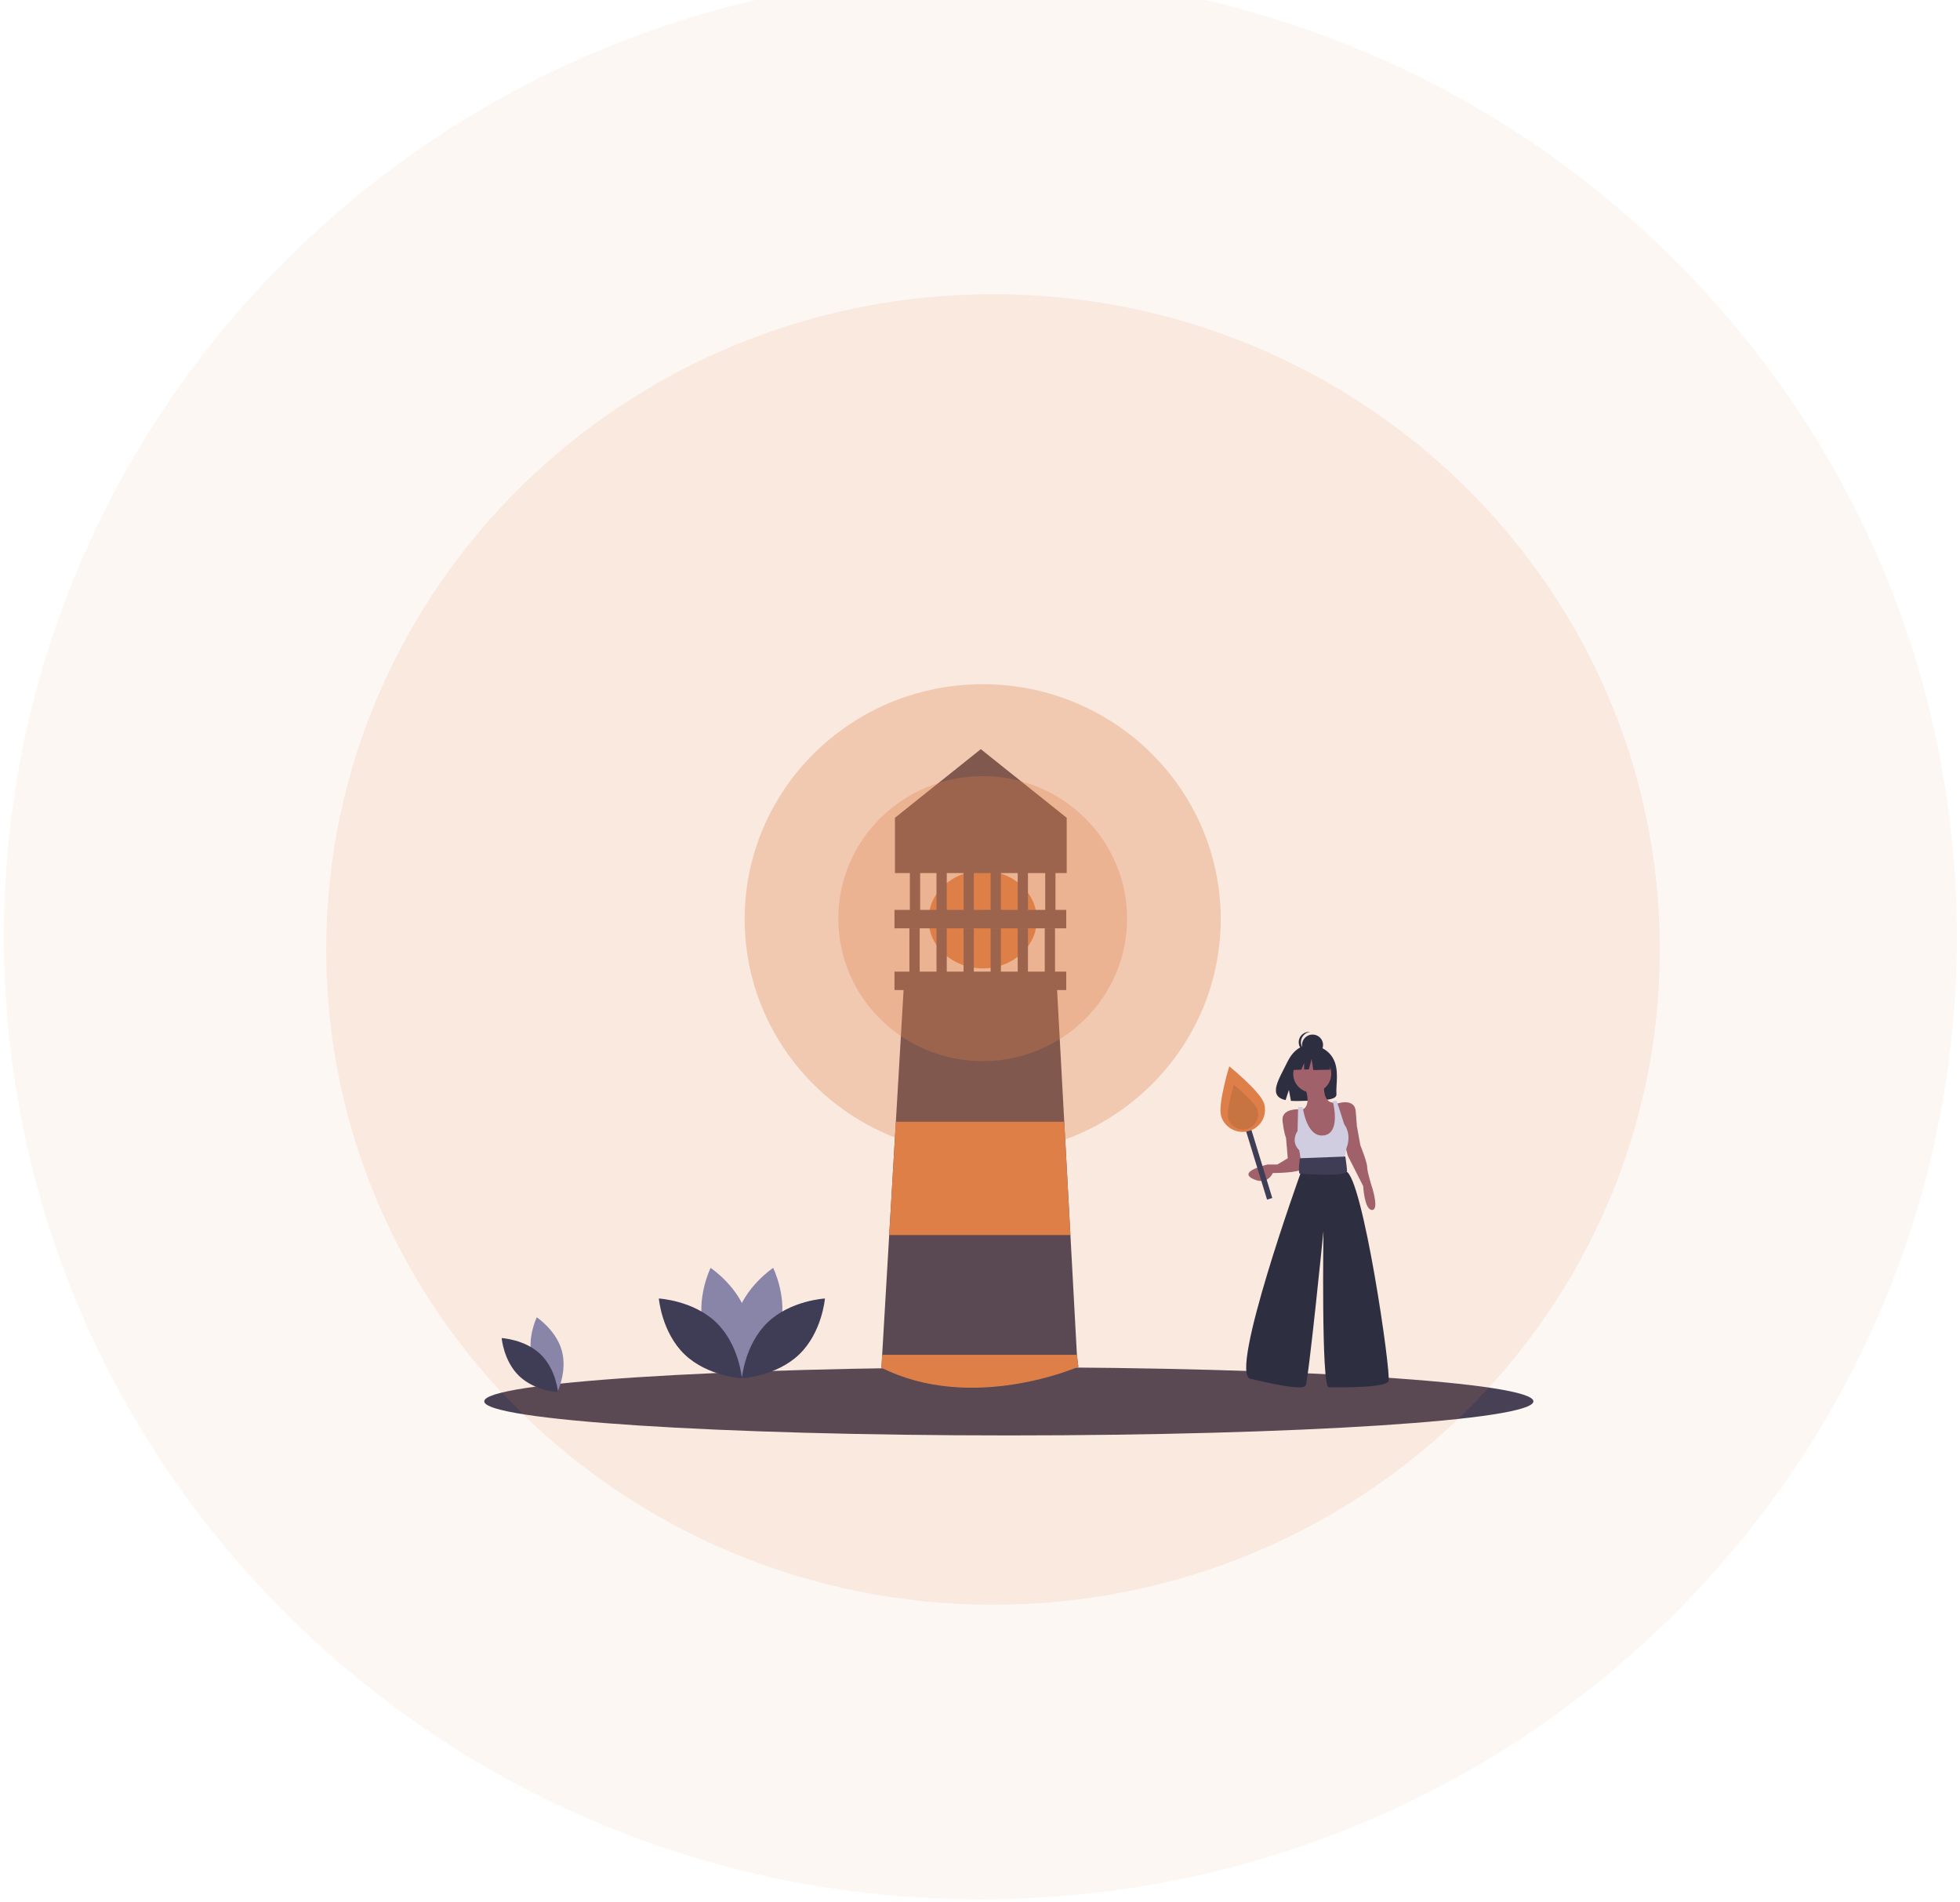 <svg width="340" height="330" viewBox="0 0 340 330" fill="none" xmlns="http://www.w3.org/2000/svg">
<path d="M175 249C225.258 249 266 246.353 266 243.088C266 239.822 225.258 237.175 175 237.175C124.742 237.175 84 239.822 84 243.088C84 246.353 124.742 249 175 249Z" fill="#3F3D56"/>
<path d="M170.466 167.985C175.653 167.985 179.858 164.193 179.858 159.515C179.858 154.838 175.653 151.046 170.466 151.046C165.279 151.046 161.075 154.838 161.075 159.515C161.075 164.193 165.279 167.985 170.466 167.985Z" fill="#DE7F49"/>
<path d="M187.063 237.095C187.063 237.095 167.066 245.005 152.898 237.255L153.029 235.018L154.25 214.245L155.404 194.59L156.784 171.101H183.339L184.615 194.59L185.684 214.245L186.812 235.018L187.063 237.095Z" fill="#3F3D56"/>
<path d="M187.063 237.095C187.063 237.095 168.685 245.165 152.898 237.255L153.029 235.018H186.812L187.063 237.095Z" fill="#DE7F49"/>
<path d="M185.684 214.245H154.25L155.404 194.59H184.615L185.684 214.245Z" fill="#DE7F49"/>
<path d="M184.958 168.544H155.165V171.74H184.958V168.544Z" fill="#3F3D56"/>
<path d="M184.958 157.838H155.165V161.033H184.958V157.838Z" fill="#3F3D56"/>
<path d="M159.537 161.034H157.755V169.343H159.537V161.034Z" fill="#3F3D56"/>
<path d="M164.232 161.034H162.451V169.343H164.232V161.034Z" fill="#3F3D56"/>
<path d="M168.928 161.034H167.147V169.343H168.928V161.034Z" fill="#3F3D56"/>
<path d="M173.624 161.034H171.843V169.343H173.624V161.034Z" fill="#3F3D56"/>
<path d="M178.319 161.034H176.538V169.343H178.319V161.034Z" fill="#3F3D56"/>
<path d="M164.232 148.33H162.451V159.276H164.232V148.33Z" fill="#3F3D56"/>
<path d="M168.928 148.33H167.147V159.276H168.928V148.33Z" fill="#3F3D56"/>
<path d="M173.624 148.33H171.843V159.276H173.624V148.33Z" fill="#3F3D56"/>
<path d="M178.319 148.33H176.538V159.276H178.319V148.33Z" fill="#3F3D56"/>
<path d="M183.015 161.034H181.234V169.343H183.015V161.034Z" fill="#3F3D56"/>
<path d="M159.617 149.608H157.836V159.356H159.617V149.608Z" fill="#3F3D56"/>
<path d="M183.096 149.608H181.315V159.356H183.096V149.608Z" fill="#3F3D56"/>
<path d="M185.039 151.446H155.246V141.858L170.142 129.954L185.039 141.858V151.446Z" fill="#3F3D56"/>
<path opacity="0.3" d="M170.466 184.075C184.3 184.075 195.515 173.008 195.515 159.356C195.515 145.704 184.3 134.636 170.466 134.636C156.632 134.636 145.418 145.704 145.418 159.356C145.418 173.008 156.632 184.075 170.466 184.075Z" fill="#DE7F49"/>
<path opacity="0.3" d="M170.466 200.183C193.27 200.183 211.756 181.94 211.756 159.436C211.756 136.932 193.27 118.688 170.466 118.688C147.662 118.688 129.176 136.932 129.176 159.436C129.176 181.94 147.662 200.183 170.466 200.183Z" fill="#DE7F49"/>
<path opacity="0.3" d="M172.259 278.368C236.141 278.368 287.928 227.478 287.928 164.702C287.928 101.925 236.141 51.035 172.259 51.035C108.377 51.035 56.59 101.925 56.59 164.702C56.59 227.478 108.377 278.368 172.259 278.368Z" fill="#DE7F49" fill-opacity="0.4"/>
<path opacity="0.3" d="M170.066 329.491C263.619 329.491 339.458 254.738 339.458 162.526C339.458 70.314 263.619 -4.439 170.066 -4.439C76.514 -4.439 0.675 70.314 0.675 162.526C0.675 254.738 76.514 329.491 170.066 329.491Z" fill="#DE7F49" fill-opacity="0.2"/>
<path d="M92.324 235.695C93.308 239.282 96.676 241.504 96.676 241.504C96.676 241.504 98.45 237.909 97.466 234.322C96.483 230.735 93.115 228.513 93.115 228.513C93.115 228.513 91.341 232.107 92.324 235.695Z" fill="#8985A8"/>
<path d="M93.769 234.924C96.468 237.516 96.797 241.501 96.797 241.501C96.797 241.501 92.752 241.283 90.053 238.691C87.355 236.098 87.025 232.113 87.025 232.113C87.025 232.113 91.071 232.331 93.769 234.924Z" fill="#3F3D56"/>
<path d="M135.29 230.529C133.84 235.818 128.875 239.093 128.875 239.093C128.875 239.093 126.259 233.794 127.709 228.505C129.159 223.217 134.124 219.941 134.124 219.941C134.124 219.941 136.74 225.241 135.29 230.529Z" fill="#8985A8"/>
<path d="M122.102 230.529C123.551 235.818 128.517 239.093 128.517 239.093C128.517 239.093 131.132 233.794 129.682 228.505C128.233 223.217 123.267 219.941 123.267 219.941C123.267 219.941 120.652 225.241 122.102 230.529Z" fill="#8985A8"/>
<path d="M124.232 229.393C128.21 233.214 128.696 239.089 128.696 239.089C128.696 239.089 122.732 238.767 118.754 234.946C114.776 231.124 114.29 225.25 114.29 225.25C114.29 225.25 120.254 225.571 124.232 229.393Z" fill="#3F3D56"/>
<path d="M133.16 229.393C129.182 233.214 128.696 239.089 128.696 239.089C128.696 239.089 134.659 238.767 138.638 234.946C142.616 231.124 143.101 225.25 143.101 225.25C143.101 225.25 137.138 225.571 133.16 229.393Z" fill="#3F3D56"/>
<path d="M231.18 183.48C229.903 181.351 227.378 181.252 227.378 181.252C227.378 181.252 224.916 180.942 223.338 184.184C221.866 187.206 219.835 190.124 223.011 190.831L223.584 189.069L223.939 190.962C224.392 190.994 224.845 191.002 225.298 190.985C228.699 190.877 231.938 191.017 231.834 189.812C231.695 188.211 232.408 185.529 231.18 183.48Z" fill="#2E2E41"/>
<path d="M227.632 189.534C229.453 189.534 230.928 188.078 230.928 186.281C230.928 184.485 229.453 183.028 227.632 183.028C225.811 183.028 224.336 184.485 224.336 186.281C224.336 188.078 225.811 189.534 227.632 189.534Z" fill="#A0616A"/>
<path d="M226.284 188.401C226.284 188.401 227.782 191.851 225.784 192.541L227.782 199.047L231.178 198.85L232.077 196.681L231.877 193.428L231.578 191.259C231.578 191.259 229.48 191.752 229.68 188.105L226.284 188.401Z" fill="#A0616A"/>
<path d="M225.484 192.442C225.484 192.442 222.188 192.146 222.488 194.512C222.787 196.878 223.087 197.371 223.087 197.371L223.387 200.92L221.589 202.004H219.891C219.891 202.004 214.696 203.187 217.293 204.469C219.891 205.75 220.79 203.483 220.79 203.483C220.79 203.483 225.584 203.483 225.884 202.694C226.184 201.906 225.484 192.442 225.484 192.442Z" fill="#A0616A"/>
<path d="M231.877 191.456C231.877 191.456 234.974 190.372 235.174 192.738C235.373 195.104 235.373 195.301 235.373 195.301L235.973 198.652C235.973 198.652 237.171 201.61 237.171 202.497C237.171 203.384 238.07 206.144 238.07 206.144C238.07 206.144 239.269 209.989 237.971 209.89C236.672 209.792 236.472 205.75 236.472 205.75L233.775 200.427L232.976 197.174L231.877 191.456Z" fill="#A0616A"/>
<path d="M225.984 192.048H225.185L225.085 196.188C225.085 196.188 223.786 197.962 225.384 199.54L225.784 202.103L233.076 201.807L233.575 199.145C233.575 199.145 234.574 196.977 233.176 195.005L231.877 190.964H231.178C231.178 190.964 232.798 196.856 229.38 196.977C226.583 197.075 225.984 192.048 225.984 192.048Z" fill="#D0CDE1"/>
<path d="M226.184 201.61L225.584 203.581C225.584 203.581 213.098 238.28 216.894 239.167C220.69 240.055 225.984 241.238 226.483 240.35C226.983 239.463 229.58 213.538 229.58 213.538C229.58 213.538 229.18 240.646 230.479 240.646C231.777 240.646 240.368 240.843 240.867 239.562C241.367 238.28 236.372 203.976 233.475 203.187L232.676 201.413L226.184 201.61Z" fill="#2E2E41"/>
<path d="M233.376 200.624L225.484 200.92C225.484 200.92 225.124 203.581 225.484 203.581C225.584 203.581 233.775 204.271 233.675 203.088C233.575 201.906 233.376 200.624 233.376 200.624Z" fill="#3F3D56"/>
<path d="M227.687 183.065C228.695 183.065 229.513 182.258 229.513 181.263C229.513 180.268 228.695 179.461 227.687 179.461C226.678 179.461 225.86 180.268 225.86 181.263C225.86 182.258 226.678 183.065 227.687 183.065Z" fill="#2E2E41"/>
<path d="M225.668 180.789C225.668 180.344 225.835 179.914 226.137 179.583C226.439 179.252 226.854 179.043 227.302 178.997C227.048 178.97 226.79 178.996 226.546 179.074C226.303 179.152 226.078 179.28 225.888 179.449C225.697 179.618 225.545 179.824 225.441 180.055C225.337 180.286 225.283 180.536 225.283 180.789C225.283 181.041 225.337 181.291 225.441 181.522C225.545 181.753 225.697 181.96 225.888 182.129C226.078 182.298 226.303 182.425 226.546 182.503C226.79 182.581 227.048 182.608 227.302 182.581C226.854 182.534 226.439 182.325 226.137 181.994C225.835 181.663 225.668 181.234 225.668 180.789Z" fill="#2E2E41"/>
<path d="M230.616 183.275L228.12 181.985L224.674 182.513L223.961 185.62L225.736 185.553L226.232 184.411V185.534L227.051 185.503L227.526 183.685L227.823 185.62L230.734 185.562L230.616 183.275Z" fill="#2E2E41"/>
<path d="M216.574 194.352L215.664 194.624L219.793 208.089L220.702 207.817L216.574 194.352Z" fill="#3F3D56"/>
<path d="M219.275 191.402C219.574 192.376 219.468 193.427 218.981 194.324C218.495 195.221 217.667 195.89 216.68 196.185C215.693 196.479 214.628 196.375 213.719 195.895C212.81 195.415 212.132 194.598 211.833 193.624C211.211 191.596 213.241 184.97 213.241 184.97C213.241 184.97 218.654 189.374 219.275 191.402Z" fill="#DE7F49"/>
<path opacity="0.1" d="M218.142 192.553C218.242 192.882 218.276 193.226 218.242 193.568C218.208 193.909 218.106 194.24 217.942 194.543C217.778 194.845 217.555 195.113 217.286 195.33C217.017 195.548 216.708 195.711 216.375 195.81C216.042 195.909 215.693 195.943 215.347 195.909C215.001 195.875 214.666 195.774 214.359 195.613C214.053 195.451 213.782 195.231 213.561 194.966C213.341 194.7 213.176 194.395 213.075 194.066C212.652 192.686 214.034 188.175 214.034 188.175C214.034 188.175 217.718 191.173 218.142 192.553Z" fill="black"/>
</svg>
